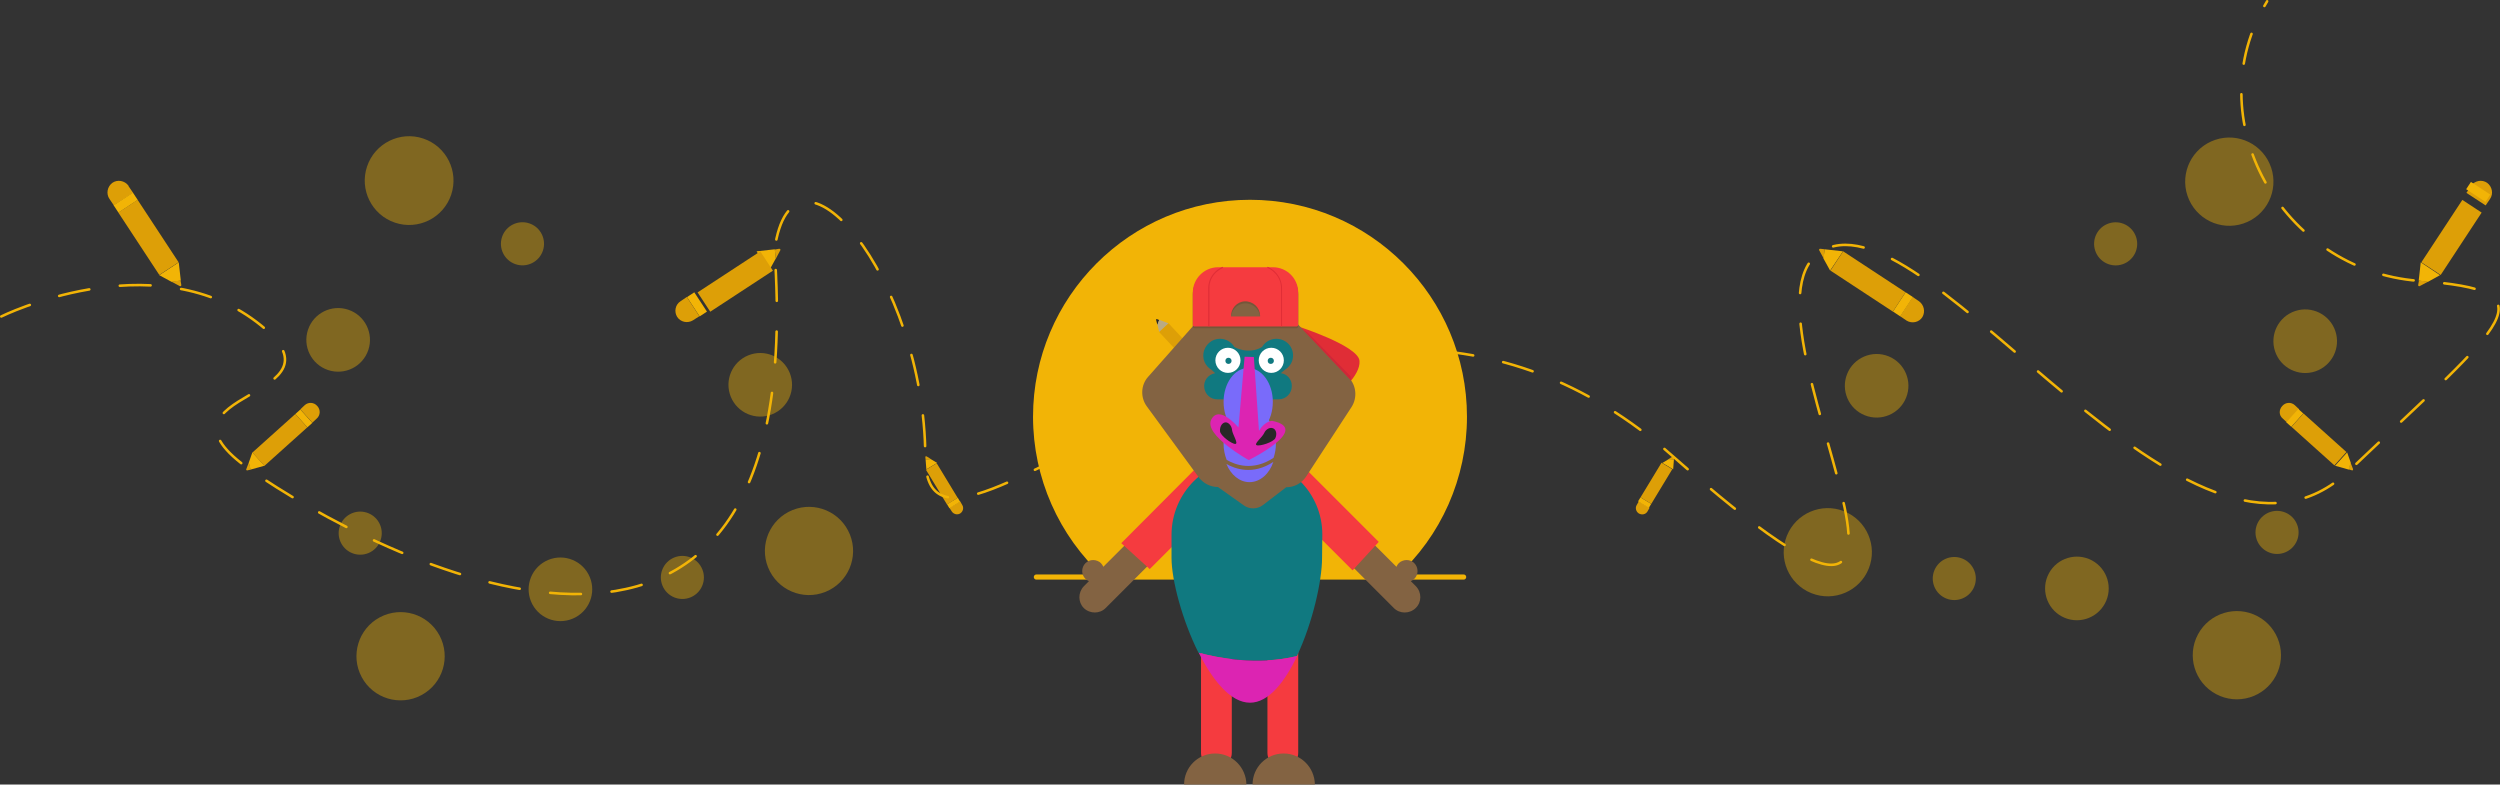 <?xml version="1.0" encoding="utf-8"?>
<!-- Generator: Adobe Illustrator 21.0.0, SVG Export Plug-In . SVG Version: 6.00 Build 0)  -->
<!DOCTYPE svg PUBLIC "-//W3C//DTD SVG 1.1//EN" "http://www.w3.org/Graphics/SVG/1.1/DTD/svg11.dtd">
<svg version="1.1" id="Layer_1" xmlns="http://www.w3.org/2000/svg" xmlns:xlink="http://www.w3.org/1999/xlink" x="0px" y="0px"
	 viewBox="0 0 974.8 305.9" style="enable-background:new 0 0 974.8 305.9;" xml:space="preserve">
<rect x="0" y="0" width="974.8" height="305.9" fill="#333333" stroke="none"/>
<style type="text/css">
	.st0{fill:none;stroke:#F2B406;stroke-width:2;stroke-linecap:round;stroke-linejoin:round;}
	.st1{fill:#F2B406;}
	.st2{fill:#DD9F07;}
	.st3{opacity:0.4;fill:#F2B406;enable-background:new    ;}
	.st4{fill:none;stroke:#F2B406;stroke-linecap:round;stroke-linejoin:round;stroke-dasharray:12;}
	.st5{fill:#282828;}
	.st6{fill:#BAAA83;}
	.st7{fill:#E02D36;}
	.st8{fill:#F53B3F;}
	.st9{fill:#836342;}
	.st10{fill:#107980;}
	.st11{fill:#DC24B2;}
	.st12{fill:#FFFFFF;}
	.st13{fill:#796BFA;}
	.st14{fill:#755639;}
	.st15{fill:#CE2838;}
</style>
<title>Asset 4</title>
<g id="color_intro">
	<line class="st0" x1="404.1" y1="225" x2="570.7" y2="225"/>
	<path class="st1" d="M572,162.5c0-46.7-37.9-84.6-84.6-84.6s-84.6,37.9-84.6,84.6c0,23.8,10,46.4,27.5,62.4h114.1
		C562,209,572,186.3,572,162.5z"/>
	<path class="st2" d="M709.8,97c-0.3,0-0.5,0.1-0.5,0.4c0,0.1,0,0.2,0.1,0.3l1.7,3.1l0.4-3.6L709.8,97z"/>
	<polygon class="st1" points="718.6,98 711.5,97.2 711,100.8 713.6,105.5 	"/>
	<path class="st2" d="M748.3,117.5l-2.5-1.7l-4.9,7.5l2.5,1.7c2.1,1.3,4.9,0.7,6.2-1.4C750.8,121.5,750.2,118.9,748.3,117.5z"/>
	
		<rect x="723.8" y="95.2" transform="matrix(0.549 -0.836 0.836 0.549 236.779 658.348)" class="st2" width="9" height="29.1"/>
	<rect x="737.4" y="117" transform="matrix(0.549 -0.836 0.836 0.549 235.455 673.722)" class="st1" width="9" height="3.4"/>
	<path class="st2" d="M917.1,183.4c0.2,0.1,0.4-0.1,0.4-0.3c0-0.1,0-0.1,0-0.2l-1-2.6l-0.8,2.7L917.1,183.4z"/>
	<polygon class="st1" points="910.5,181.6 915.8,183.1 916.6,180.4 915.2,176.4 	"/>
	<path class="st2" d="M890.1,163.2l1.7,1.6l4.7-5.2l-1.7-1.6c-1.4-1.3-3.6-1.2-4.9,0.3C888.5,159.8,888.6,162,890.1,163.2z"/>
	
		<rect x="901" y="160.3" transform="matrix(0.668 -0.744 0.744 0.668 172.363 729.693)" class="st2" width="7" height="22.5"/>
	
		<rect x="891.6" y="161.8" transform="matrix(0.668 -0.744 0.744 0.668 175.511 719.944)" class="st1" width="7" height="2.6"/>
	<path class="st2" d="M942.9,111.1c0,0.3,0.1,0.5,0.4,0.5c0.1,0,0.2,0,0.3-0.1l3.2-1.7l-3.6-0.4L942.9,111.1z"/>
	<polygon class="st1" points="943.9,102.3 943.1,109.4 946.7,109.9 951.4,107.3 	"/>
	<path class="st2" d="M963.4,72.7l-1.7,2.5l7.5,4.9l1.7-2.5c1.4-2,0.9-4.8-1.1-6.3c-2-1.4-4.8-0.9-6.3,1.1
		C963.5,72.5,963.4,72.6,963.4,72.7z"/>
	
		<rect x="941.2" y="88.2" transform="matrix(0.549 -0.836 0.836 0.549 353.688 840.7)" class="st2" width="29.1" height="9"/>
	<rect x="964.4" y="70.7" transform="matrix(0.548 -0.837 0.837 0.548 373.938 842.236)" class="st1" width="3.4" height="9"/>
	<path class="st2" d="M652.8,178.2c0-0.1-0.1-0.3-0.2-0.3c-0.1,0-0.1,0-0.2,0l-1.7,1l2,0.2L652.8,178.2z"/>
	<polygon class="st1" points="652.4,183 652.7,179.1 650.7,179 648.2,180.5 	"/>
	<path class="st2" d="M642.4,199.4l0.8-1.4l-4.2-2.5l-0.8,1.4c-0.7,1.1-0.3,2.6,0.8,3.3C640.2,200.9,641.7,200.6,642.4,199.4z"/>
	
		<rect x="638.3" y="186" transform="matrix(0.518 -0.855 0.855 0.518 150.007 643.334)" class="st2" width="15.8" height="4.9"/>
	
		<rect x="640.7" y="193.5" transform="matrix(0.518 -0.855 0.855 0.518 141.391 643.05)" class="st1" width="1.8" height="4.9"/>
	<path class="st2" d="M303.8,97c0.3,0,0.5,0.1,0.5,0.4c0,0.1,0,0.2-0.1,0.3l-1.7,3.2l-0.4-3.6L303.8,97z"/>
	<polygon class="st1" points="295,98 302.1,97.2 302.5,100.8 299.9,105.5 	"/>
	<path class="st2" d="M265.3,117.5l2.5-1.7l4.9,7.5l-2.5,1.6c-2.1,1.3-4.9,0.7-6.2-1.4C262.8,121.5,263.3,118.8,265.3,117.5
		L265.3,117.5z"/>
	
		<rect x="272" y="105.3" transform="matrix(0.837 -0.548 0.548 0.837 -13.362 174.932)" class="st2" width="29.2" height="9"/>
	<rect x="270" y="114.2" transform="matrix(0.836 -0.549 0.549 0.836 -20.544 168.604)" class="st1" width="3.4" height="9"/>
	<path class="st2" d="M96.5,183.4c-0.2,0.1-0.4,0-0.5-0.2c0-0.1,0-0.2,0-0.2l1-2.6l0.8,2.7L96.5,183.4z"/>
	<polygon class="st1" points="103.1,181.6 97.7,183.1 97,180.4 98.4,176.4 	"/>
	<path class="st2" d="M123.5,163.2l-1.7,1.6l-4.7-5.2l1.7-1.6c1.4-1.3,3.6-1.2,4.9,0.3C125.1,159.8,124.9,162,123.5,163.2z"/>
	<rect x="97.9" y="168" transform="matrix(0.744 -0.668 0.668 0.744 -86.651 116.862)" class="st2" width="22.5" height="7"/>
	
		<rect x="117.2" y="159.6" transform="matrix(0.744 -0.668 0.668 0.744 -78.634 120.963)" class="st1" width="2.6" height="7"/>
	<path class="st2" d="M70.7,111.1c0,0.3-0.1,0.5-0.4,0.5c-0.1,0-0.2,0-0.3-0.1l-3.2-1.7l3.6-0.4L70.7,111.1z"/>
	<polygon class="st1" points="69.7,102.3 70.5,109.4 66.9,109.9 62.1,107.3 	"/>
	<path class="st2" d="M50.2,72.7l1.7,2.5l-7.5,4.9l-1.7-2.5c-1.4-2-0.9-4.8,1.1-6.3c2-1.4,4.8-0.9,6.3,1.1
		C50.1,72.5,50.1,72.6,50.2,72.7L50.2,72.7z"/>
	<rect x="53.4" y="78" transform="matrix(0.836 -0.549 0.549 0.836 -41.326 46.984)" class="st2" width="9" height="29.1"/>
	<rect x="44.5" y="77.3" transform="matrix(0.836 -0.549 0.549 0.836 -35.336 39.858)" class="st1" width="9" height="3.4"/>
	<path class="st2" d="M360.8,178.2c0-0.1,0.1-0.3,0.2-0.3c0.1,0,0.1,0,0.2,0l1.7,1l-2,0.2L360.8,178.2z"/>
	<polygon class="st1" points="361.2,183 360.9,179.1 362.9,179 365.4,180.5 	"/>
	<path class="st2" d="M371.1,199.4l-0.9-1.4l4.2-2.5l0.8,1.4c0.7,1.1,0.3,2.6-0.8,3.3C373.3,200.9,371.8,200.5,371.1,199.4
		L371.1,199.4z"/>
	
		<rect x="364.9" y="180.6" transform="matrix(0.855 -0.518 0.518 0.855 -44.49 217.775)" class="st2" width="4.9" height="15.8"/>
	
		<rect x="369.5" y="195.1" transform="matrix(0.855 -0.518 0.518 0.855 -47.719 221.227)" class="st1" width="4.9" height="1.8"/>
	
		<ellipse transform="matrix(0.882 -0.472 0.472 0.882 -82.528 130.273)" class="st3" cx="218.4" cy="229.7" rx="12.4" ry="12.4"/>
	
		<ellipse transform="matrix(0.882 -0.472 0.472 0.882 -81.46 90.872)" class="st3" cx="140.4" cy="207.8" rx="8.4" ry="8.4"/>
	
		<ellipse transform="matrix(0.882 -0.472 0.472 0.882 -102.224 103.945)" class="st3" cx="156.1" cy="255.8" rx="17.2" ry="17.2"/>
	
		<ellipse transform="matrix(0.928 -0.372 0.372 0.928 -34.589 120.952)" class="st3" cx="296.5" cy="150.2" rx="12.4" ry="12.4"/>
	
		<ellipse transform="matrix(0.928 -0.372 0.372 0.928 -64.68 115.065)" class="st3" cx="266.1" cy="225.3" rx="8.4" ry="8.4"/>
	
		<ellipse transform="matrix(0.928 -0.372 0.372 0.928 -57.321 132.678)" class="st3" cx="315.5" cy="215" rx="17.2" ry="17.2"/>
	
		<ellipse transform="matrix(0.32 -0.948 0.948 0.32 -36.025 215.038)" class="st3" cx="131.8" cy="132.6" rx="12.4" ry="12.4"/>
	<ellipse transform="matrix(0.32 -0.948 0.948 0.32 48.322 257.612)" class="st3" cx="203.6" cy="95.2" rx="8.4" ry="8.4"/>
	
		<ellipse transform="matrix(0.319 -0.948 0.948 0.319 41.779 199.23)" class="st3" cx="159.6" cy="70.5" rx="17.3" ry="17.3"/>
	
		<ellipse transform="matrix(0.472 -0.882 0.882 0.472 225.051 835.18)" class="st3" cx="809.7" cy="229.7" rx="12.4" ry="12.4"/>
	
		<ellipse transform="matrix(0.472 -0.882 0.882 0.472 285.504 892.422)" class="st3" cx="887.7" cy="207.9" rx="8.4" ry="8.4"/>
	
		<ellipse transform="matrix(0.472 -0.882 0.882 0.472 234.955 903.928)" class="st3" cx="872.1" cy="255.8" rx="17.2" ry="17.2"/>
	
		<ellipse transform="matrix(0.372 -0.928 0.928 0.372 320.289 773.512)" class="st3" cx="731.6" cy="150.1" rx="12.4" ry="12.4"/>
	
		<ellipse transform="matrix(0.372 -0.928 0.928 0.372 269.604 848.849)" class="st3" cx="761.9" cy="225.2" rx="8.4" ry="8.4"/>
	
		<ellipse transform="matrix(0.372 -0.928 0.928 0.372 248.122 796.543)" class="st3" cx="712.5" cy="215" rx="17.2" ry="17.2"/>
	
		<ellipse transform="matrix(0.948 -0.319 0.319 0.948 4.612 293.807)" class="st3" cx="898.6" cy="132.8" rx="12.4" ry="12.4"/>
	<ellipse transform="matrix(0.948 -0.32 0.32 0.948 12.844 268.672)" class="st3" cx="824.5" cy="95.2" rx="8.4" ry="8.4"/>
	<ellipse transform="matrix(0.948 -0.32 0.32 0.948 22.912 281.544)" class="st3" cx="868.8" cy="71" rx="17.2" ry="17.2"/>
	<path class="st4" d="M0.5,123.4c0,0,58.5-28.9,99.5,2.1s-48,26-2,58s219,125,204-86c7-51,58.6,10.4,58.8,80.7s153-122.8,291.6-0.2
		S669,119.5,711,97.5s143,145,205,86s80-70,27-74s-87-63-59-109"/>
</g>
<g>
	<path class="st5" d="M451.1,124.4c-0.1,0-0.3,0-0.3,0.2c0,0,0,0.1,0,0.2l0.5,1.9l0.7-1.9L451.1,124.4z"/>
	<polygon class="st6" points="455.7,126.1 452,124.7 451.3,126.6 452,129.5 	"/>
	<path class="st2" d="M469,140.4l-1.1-1.2l-3.6,3.4l1.1,1.2c0.9,1,2.5,1.1,3.5,0.1C469.9,143,469.9,141.4,469,140.4z"/>
	<rect x="456.9" y="125.7" transform="matrix(0.732 -0.681 0.681 0.732 31.927 348.601)" class="st2" width="5" height="16.1"/>
	<rect x="463" y="139.3" transform="matrix(0.732 -0.681 0.681 0.732 29.081 354.517)" class="st1" width="5" height="1.9"/>
	<path class="st7" d="M506.2,127.3c0,0,23.4,7.5,23.9,13.4s-8.6,13-8.6,13L506.2,127.3z"/>
	<path class="st8" d="M474.3,232.1L474.3,232.1c3.3,0,6,2.7,6,6v55.4c0,3.3-2.7,6-6,6l0,0c-3.3,0-6-2.7-6-6v-55.4
		C468.3,234.8,471,232.1,474.3,232.1z"/>
	<path class="st8" d="M500.2,232.1L500.2,232.1c3.3,0,6,2.7,6,6v55.4c0,3.3-2.7,6-6,6l0,0c-3.3,0-6-2.7-6-6v-55.4
		C494.2,234.8,496.9,232.1,500.2,232.1z"/>
	<path class="st9" d="M473.8,293.8c-6.7,0-12.1,5.4-12.1,12.1h24.3C485.9,299.2,480.5,293.8,473.8,293.8z"/>
	<path class="st9" d="M500.5,293.8c-6.7,0-12.1,5.4-12.1,12.1h24.3C512.6,299.2,507.2,293.8,500.5,293.8z"/>
	<path class="st9" d="M552.1,228.6l-2-2c2.2-0.9,3.2-3.4,2.3-5.6c-0.9-2.2-3.4-3.2-5.6-2.3c-1.1,0.4-1.9,1.3-2.3,2.3l-31.7-31.6
		c-2.3-2.3-6.1-2.3-8.5,0l0,0c-2.3,2.3-2.3,6.1,0,8.5l39.2,39.2c2.3,2.3,6.1,2.3,8.5,0l0,0C554.4,234.8,554.4,231,552.1,228.6z"/>
	<polygon class="st8" points="508.9,182.6 537.6,211.3 527.4,222.4 498.7,193.7 	"/>
	<path class="st9" d="M422.6,228.6l2-2c-2.2-0.9-3.2-3.4-2.3-5.6s3.4-3.2,5.6-2.3c1.1,0.4,1.9,1.3,2.3,2.3l31.6-31.6
		c2.3-2.3,6.1-2.3,8.5,0l0,0c2.3,2.3,2.3,6.1,0,8.5l-39.2,39.2c-2.3,2.3-6.1,2.3-8.5,0l0,0C420.3,234.8,420.3,231,422.6,228.6z"/>
	<polygon class="st8" points="476.9,193.3 448.3,221.9 437.2,211.8 465.8,183.1 	"/>
	<path class="st10" d="M515.6,208.4c0-16.2-13.1-29.3-29.4-29.4l0,0c-16.2,0-29.3,13.2-29.4,29.4v9.1c0,8.7,4.2,24.4,10.5,37
		c7.3,2,23,5.1,38.4,1.3c6.1-12.9,9.8-29.3,9.8-38.3L515.6,208.4z"/>
	<path class="st11" d="M467.4,254.5c5.5,10.9,12.5,19.5,20,19.5l0,0c7.2,0,13.5-8,18.4-18.2C490.4,259.6,474.7,256.5,467.4,254.5z"
		/>
	<path class="st9" d="M480,115.1h11.2c2.5,0,4.9,1,6.7,2.8l28,29.3c3,3.1,3.4,7.9,1.1,11.5l-17.7,27.1c-1.7,2.6-4.6,4.2-7.8,4.2
		l-9,6.9c-2.2,1.7-5.3,1.8-7.6,0.1l-10-7.1c-2.9,0-5.7-1.4-7.5-3.8l-20.2-27.6c-2.6-3.5-2.4-8.4,0.5-11.6l25.4-28.7
		C474.8,116.2,477.4,115.1,480,115.1z"/>
	<path class="st10" d="M499.4,145.5c0.6-0.5,1.2-1,1.7-1.4c0.9-0.5,1.6-1.3,2.2-2.2l0,0l0,0c1.8-3.1,0.8-7.1-2.3-8.9
		c-3.1-1.8-7.1-0.8-8.9,2.3l0,0c-5.4,3.2-10.8,0-10.8,0l0,0c-1.8-3.1-5.8-4.1-8.9-2.3c-2.8,1.7-4,5.2-2.7,8.2l0,0
		c0.6,1.3,1.5,2.3,2.7,3c0.5,0.5,1,0.9,1.4,1.3c-2.8,0.5-4.7,3.1-4.2,5.9c0.4,2.5,2.5,4.3,5,4.3h24c2.8,0,5.1-2.3,5.1-5.1
		C503.8,148,501.9,145.8,499.4,145.5L499.4,145.5z"/>
	<circle class="st12" cx="495.7" cy="140.5" r="4.9"/>
	<ellipse class="st13" cx="486.7" cy="156.7" rx="9.6" ry="13.2"/>
	<circle class="st10" cx="495.5" cy="140.7" r="1.2"/>
	<circle class="st12" cx="478.8" cy="140.5" r="4.9"/>
	<circle class="st10" cx="479" cy="140.7" r="1.2"/>
	<path class="st13" d="M496.6,178.5c0.6-1.8,0.9-3.6,0.9-5.5c0-7.4-4.6-13.4-10.2-13.4s-10.2,6-10.2,13.4c0,2.2,0.4,4.3,1.2,6.3
		C481.5,181.2,488.5,183.9,496.6,178.5z"/>
	<path class="st13" d="M478.2,180.9c1.7,4.2,5.1,7.1,9,7.1c4.2,0,7.8-3.3,9.3-7.9C488.5,185.4,481.5,182.8,478.2,180.9z"/>
	<path class="st11" d="M485.3,139.1l-2.4,27.6c0,0-7.5-9.1-10.6-3.1s14.6,15.8,14.6,15.8s24.8-12.2,9.1-15.3c0,0-2.8,0-5.1,3.9
		l-2-28.8L485.3,139.1z"/>
	<path class="st5" d="M480.4,167.7c0.2,1.7,2.6,5.3,1.3,5.4s-5.9-3.2-6-5s0.8-3.2,2-3.4S480.3,166,480.4,167.7z"/>
	<path class="st5" d="M492.9,168.9c-0.7,1.6-4.1,4.2-2.9,4.7s6.6-1.2,7.3-2.8s0.3-3.3-0.9-3.8S493.6,167.3,492.9,168.9z"/>
	<path class="st14" d="M496.3,104.9H475c-5.5,0-9.9,4.5-9.9,9.9v12.5c0,0.4,0.3,0.7,0.7,0.7l0,0h39.7c0.4,0,0.7-0.3,0.7-0.7v-12.5
		C506.2,109.3,501.8,104.9,496.3,104.9z M491.3,124.2H480l0,0c-0.1-3.1,2.3-5.8,5.4-5.9s5.8,2.3,5.9,5.4
		C491.4,123.8,491.4,124,491.3,124.2L491.3,124.2z"/>
	<path class="st8" d="M496.3,104.2H475c-5.5,0-9.9,4.5-9.9,9.9v12.5c0,0.4,0.3,0.7,0.7,0.7l0,0h39.7c0.4,0,0.7-0.3,0.7-0.7v-12.5
		C506.2,108.6,501.8,104.2,496.3,104.2z M491.3,123.4H480l0,0c-0.1-3.1,2.3-5.8,5.4-5.9s5.8,2.3,5.9,5.4
		C491.4,123.1,491.4,123.3,491.3,123.4L491.3,123.4z"/>
	<path class="st7" d="M471.6,127.3h-0.5v-14.9c0-2.5,1-4.8,2.8-6.5c0.8-0.8,1.8-1.4,2.8-1.9l0.2,0.4c-1,0.5-1.9,1.1-2.7,1.8
		c-1.7,1.6-2.7,3.9-2.6,6.2L471.6,127.3z"/>
	<path class="st7" d="M499.9,127.3h-0.4v-14.9c0-2.3-0.9-4.6-2.7-6.2c-0.8-0.8-1.7-1.4-2.7-1.8l0.2-0.4c1,0.5,2,1.1,2.8,1.9
		c1.8,1.7,2.8,4.1,2.8,6.5L499.9,127.3z"/>
	<polygon class="st15" points="507.8,128.3 509.8,129.6 526.6,146.7 526.8,148.4 	"/>
</g>
</svg>
